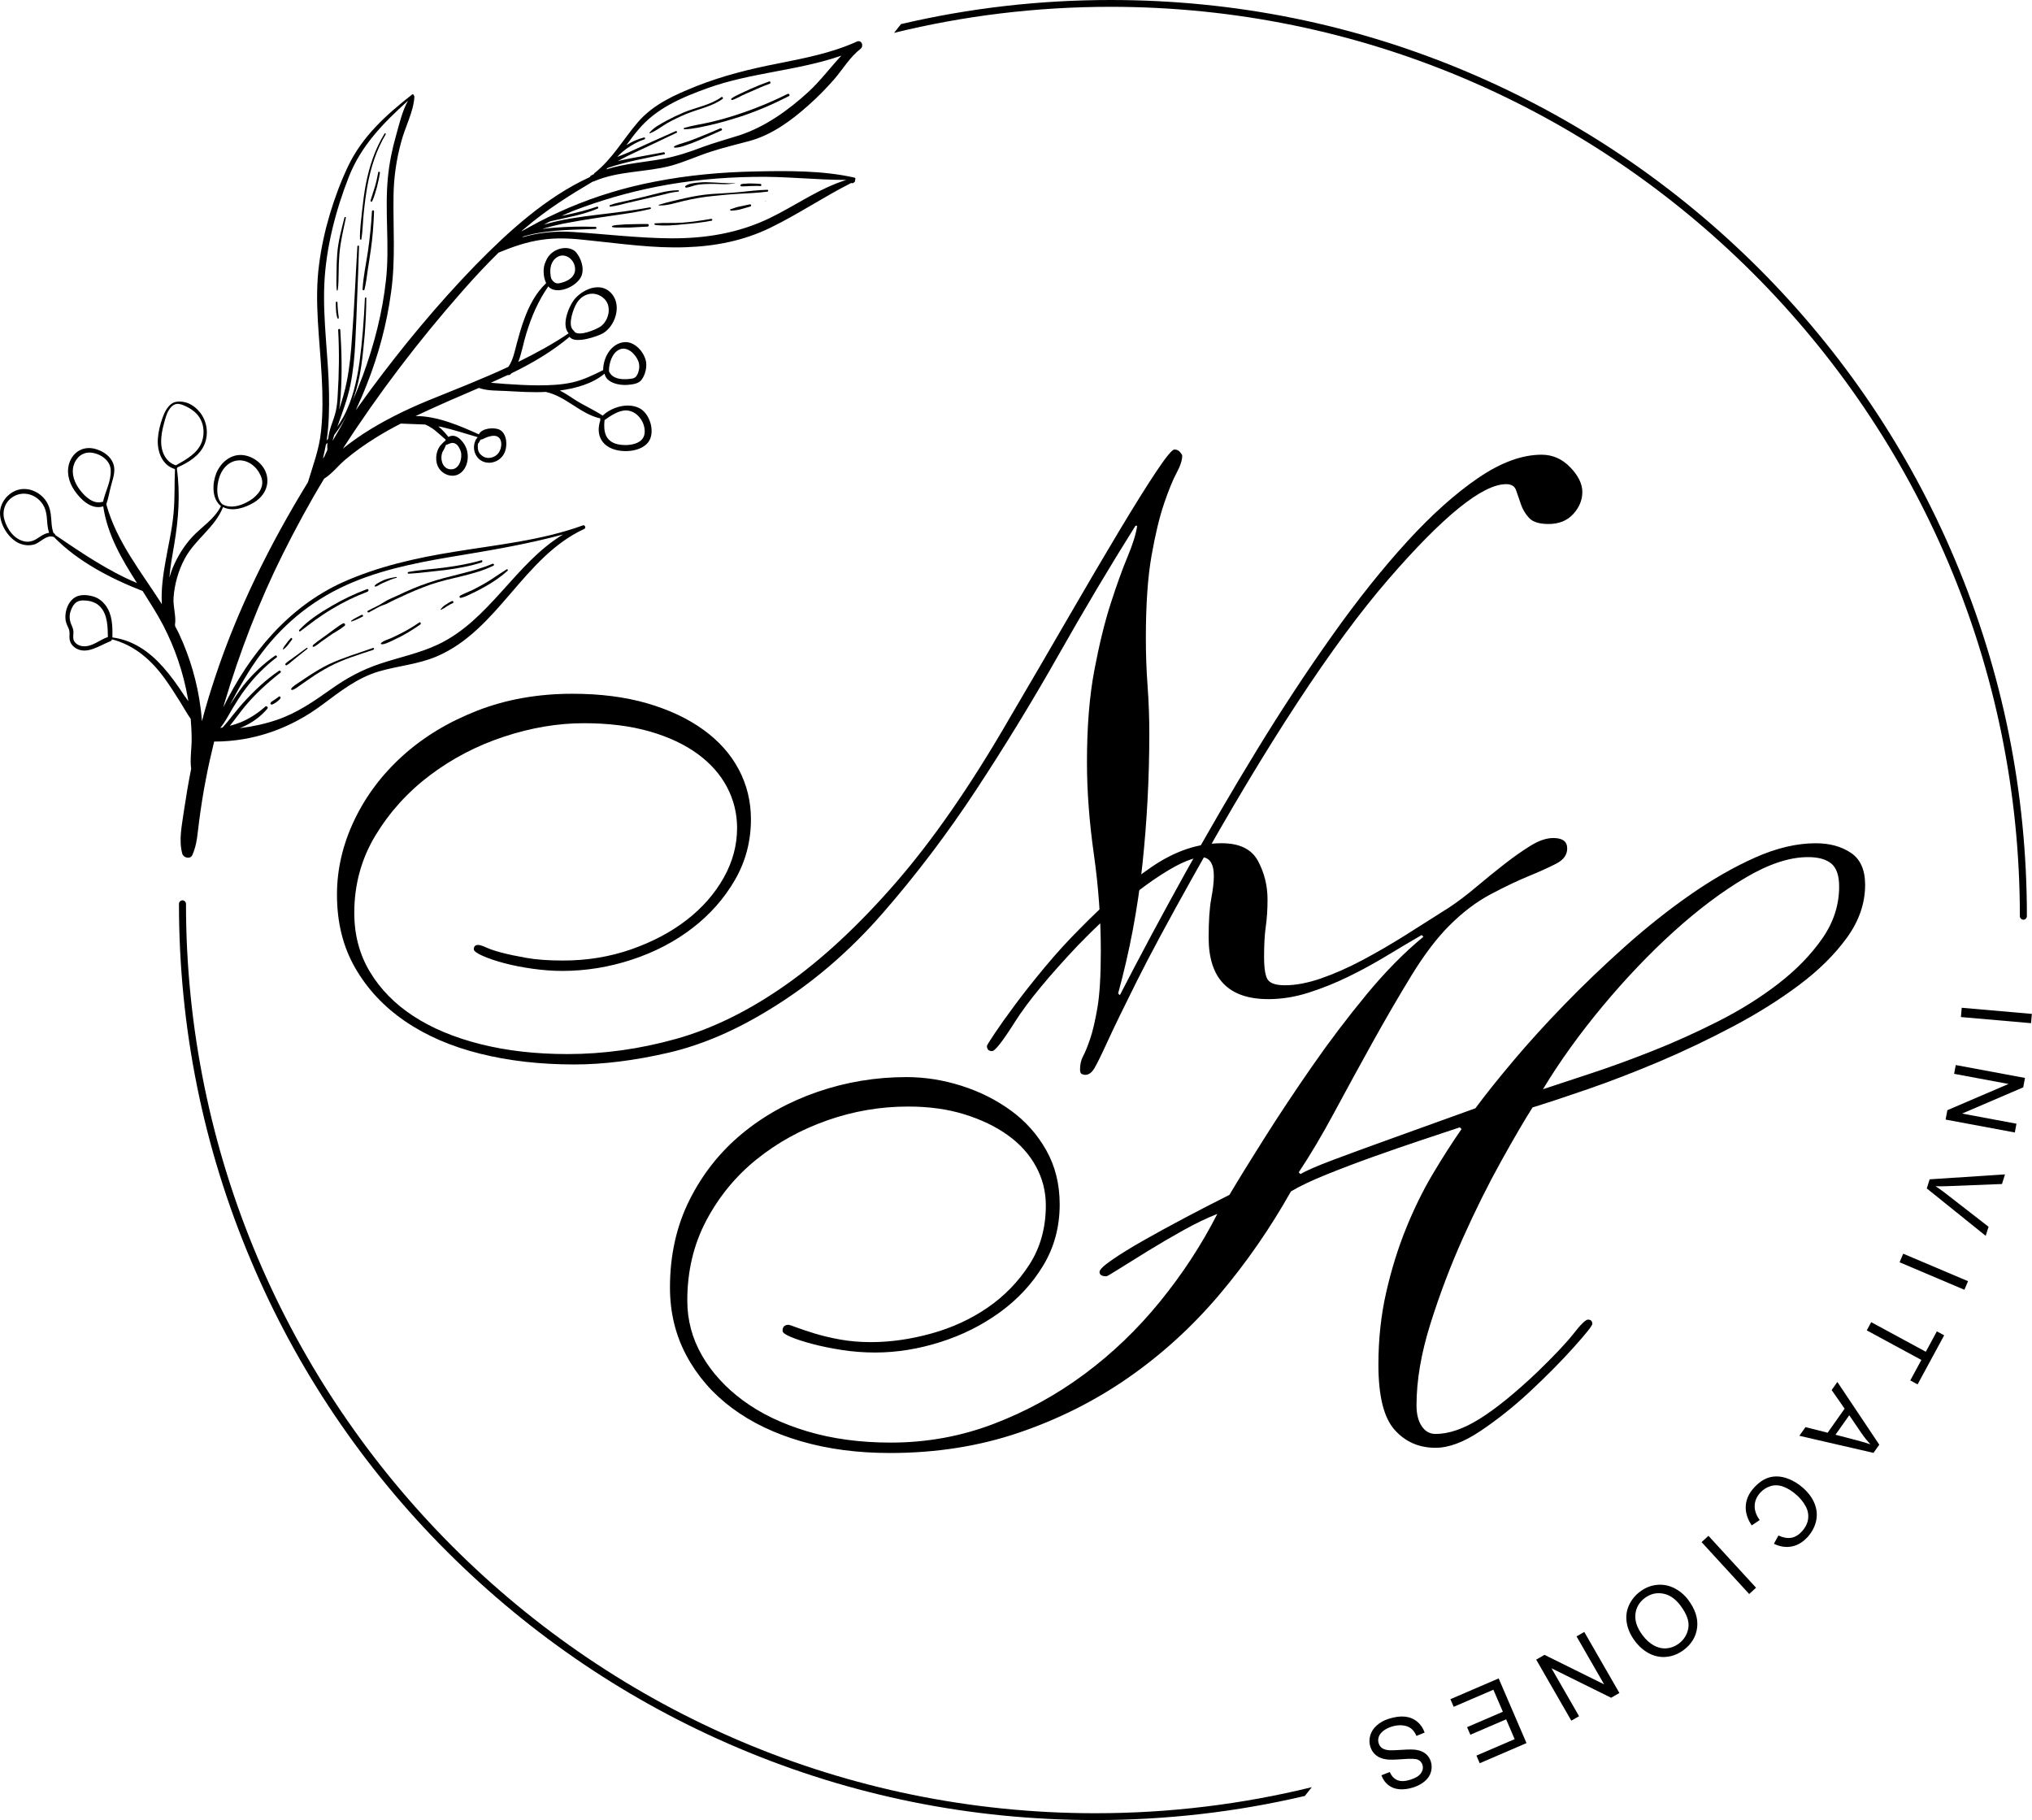 <svg width="100%" height="100%" viewBox="0 0 2043 1830" version="1.1" xmlns="http://www.w3.org/2000/svg"
  xmlns:xlink="http://www.w3.org/1999/xlink" xml:space="preserve" xmlns:serif="http://www.serif.com/"
  style="fill-rule:evenodd;clip-rule:evenodd;stroke-linejoin:round;stroke-miterlimit:2;">
  <g>
    <g>
      <g>
        <g>
          <path
            d="M861.485,41.807c-25.461,11.551 -52.808,16.737 -79.921,22.161c-27.819,5.421 -55.166,12.258 -81.334,22.63c-21.689,8.724 -43.378,18.154 -58.937,36.306c-14.616,16.975 -25.698,37.013 -43.38,50.922c-0.47,0.237 -0.707,0.707 -0.707,1.179c-0.942,0.472 -1.886,0.945 -2.828,1.414c-0.707,0.472 -1.179,0.945 -1.414,1.652c-43.85,20.037 -82.041,54.929 -115.047,88.641c-37.957,39.136 -73.083,81.57 -105.382,125.185c-4.949,6.837 -9.9,13.672 -14.851,20.51c3.772,-8.252 7.544,-16.738 10.844,-25.224c12.024,-30.178 20.51,-62.004 24.754,-94.065c4.479,-32.299 1.886,-63.653 2.358,-95.952c0.235,-18.623 2.828,-36.777 7.78,-54.694c3.772,-14.617 12.495,-30.413 13.202,-45.264c0,-0.472 -0.237,-0.707 -0.472,-0.944c0.235,-0.942 -0.944,-1.884 -1.886,-1.177c-25.933,20.273 -49.98,41.964 -64.36,72.139c-14.144,29.94 -24.754,65.067 -28.998,97.838c-5.186,38.191 0.707,76.383 2.593,114.575c0.944,17.916 1.179,35.833 -0.707,53.75c-1.886,18.389 -8.014,34.184 -13.203,51.394c-38.191,62.239 -70.96,128.248 -93.593,196.852c-4.714,14.382 -9.193,28.761 -12.965,43.378c-0.472,-4.714 -0.707,-9.194 -1.414,-13.673c-3.3,-25.461 -10.61,-50.45 -21.454,-73.79c-1.179,-2.593 -2.593,-5.186 -4.007,-7.779c-0,-0.472 -0.238,-1.179 -0.238,-1.652c1.417,-8.486 -2.121,-18.388 -1.414,-27.347c0.945,-13.437 4.717,-26.875 11.082,-38.898c10.373,-19.568 30.647,-31.592 38.662,-52.102c9.667,4.951 22.161,0.707 30.884,-4.479c9.431,-5.658 15.559,-15.559 13.203,-26.875c-2.358,-11.552 -13.91,-20.275 -25.226,-20.982c-11.789,-0.707 -21.455,8.016 -25.696,18.389c-4.01,10.137 -4.717,25.461 4.714,33.005c-6.601,13.201 -19.331,20.745 -28.999,31.12c-8.249,8.958 -14.851,19.803 -19.565,31.117c-1.18,3.065 -2.359,6.365 -3.3,9.668c0.941,-11.317 3.062,-22.634 4.948,-33.713c4.245,-25.226 6.131,-50.687 2.593,-75.914c0.238,-0.235 0.473,-0.707 0.473,-1.176c10.844,-4.717 22.633,-11.789 27.347,-23.341c4.244,-10.372 2.593,-22.633 -4.244,-31.591c-3.301,-4.242 -7.78,-8.014 -12.966,-9.9c-4.714,-1.652 -11.551,-2.359 -15.796,0.707c-4.714,3.3 -7.307,8.958 -9.193,14.144c-2.358,6.6 -4.244,13.91 -4.716,20.982c-0.942,12.496 4.009,26.875 17.209,30.647c-0.707,14.617 0,29.469 -1.414,44.085c-1.414,16.74 -5.421,33.006 -8.251,49.509c-2.121,12.023 -4.479,27.819 -3.535,42.198c-20.747,-32.533 -45.501,-62.708 -55.873,-100.428c2.121,-5.895 3.065,-12.261 4.714,-18.389c1.416,-5.658 3.772,-11.551 3.302,-17.682c-0.709,-10.844 -11.317,-18.154 -21.219,-20.037c-10.372,-1.886 -19.331,3.3 -23.338,12.965c-4.009,9.9 -1.416,20.51 4.479,29.234c6.128,8.958 16.973,19.802 28.996,16.03c4.245,28.761 18.624,53.043 33.948,77.091c-29.703,-12.494 -55.402,-30.176 -82.277,-48.33c0,-0.707 -0.472,-1.414 -1.179,-1.648c-0.235,-0 -0.47,-0 -0.47,-0.238c-2.358,-6.128 -1.886,-12.73 -2.83,-19.33c-0.707,-5.424 -2.593,-10.373 -5.893,-14.617c-6.365,-8.017 -17.447,-12.496 -27.347,-9.431c-9.431,2.831 -16.975,12.024 -17.682,21.689c-0.707,11.082 6.365,23.813 15.561,29.941c5.186,3.537 12.021,4.951 18.386,3.3c6.365,-1.649 12.496,-10.138 19.568,-7.78l0.472,0c24.047,24.755 57.288,41.964 89.349,54.46c7.072,11.317 14.382,22.396 20.512,34.182c12.021,23.106 20.51,48.095 24.989,73.791c0.235,0.944 0.235,1.886 0.472,2.83c-1.416,-2.123 -2.83,-4.007 -4.244,-5.893c-6.6,-10.138 -13.438,-19.805 -21.454,-28.764c-13.438,-15.086 -30.175,-26.875 -50.685,-29.468l-0,-0.235c0.235,-11.082 -0,-22.868 -6.837,-32.064c-2.831,-3.772 -6.603,-6.835 -11.082,-8.486c-4.949,-1.651 -11.552,-2.593 -16.503,-0.942c-9.665,3.063 -14.144,15.794 -12.493,24.989c0.472,2.593 1.649,4.952 2.828,7.545c1.416,3.063 0.944,5.893 0.944,9.193c-0,4.714 2.593,8.486 6.365,10.844c11.317,6.838 24.282,-3.065 34.892,-7.072c0.942,-0.472 1.414,-1.179 1.414,-1.886c22.631,5.893 39.606,20.747 53.043,39.371c5.658,7.779 10.845,16.031 16.031,24.282c3.302,5.186 6.365,11.079 10.137,16.268c0.472,6.365 0.944,12.73 0.944,19.096c0.235,9.9 -1.886,21.216 -0.472,31.117c-2.828,14.147 -5.186,28.291 -7.307,42.436c-1.886,14.144 -5.423,28.761 -1.651,42.908c1.179,4.242 8.016,5.893 10.137,1.414c4.952,-11.082 5.187,-22.161 6.838,-34.185c1.886,-14.144 4.007,-28.289 6.835,-42.436c2.358,-12.493 5.186,-24.989 8.251,-37.482c39.843,-0 76.856,-13.203 108.682,-37.015c18.154,-13.438 34.892,-26.875 56.816,-33.475c19.333,-5.659 39.37,-7.073 58.231,-15.089c62.002,-26.403 86.991,-99.959 148.523,-128.248c1.886,-0.944 0.472,-4.244 -1.414,-3.537c-41.257,15.089 -86.756,19.568 -129.899,26.64c-37.957,6.131 -75.911,14.617 -111.275,30.413c-54.929,24.754 -94.3,72.374 -120.468,125.889c0.47,-1.414 0.707,-2.828 1.179,-4.242c15.324,-51.394 34.889,-102.317 58.936,-150.411c12.731,-25.461 26.406,-50.685 41.257,-75.204c8.017,-4.949 14.145,-13.2 21.217,-19.096c9.431,-8.014 19.803,-15.324 30.412,-21.924c8.252,-5.186 16.738,-9.902 25.462,-14.382c8.251,0.473 16.268,0.473 24.519,0.945c0.942,0.469 1.886,0.941 3.063,1.414c2.358,1.414 4.951,2.828 7.074,4.714c3.535,2.83 7.073,6.13 10.608,9.195c-0.235,0.472 -0.47,0.707 -0.707,1.179c-1.414,0.942 -2.594,2.356 -3.773,3.535c-5.186,5.187 -6.6,14.617 -3.772,21.454c3.772,8.959 15.796,13.438 23.575,6.838c8.252,-6.838 8.724,-21.219 2.593,-29.471c-2.593,-3.772 -6.835,-8.014 -11.786,-7.542c-1.179,0.235 -2.358,0.47 -3.537,1.177c-3.063,-4.007 -6.366,-7.542 -10.138,-10.607c0.944,0.235 1.886,0.235 2.831,0.469c12.493,2.831 24.516,6.838 36.777,10.375c-0.237,0.47 -0.707,0.707 -0.944,1.179c-0.472,0.707 -1.414,1.886 -1.649,3.063c-2.83,6.838 -0.472,15.326 6.128,19.333c8.017,4.714 18.624,1.179 22.868,-6.837c3.772,-6.838 3.538,-20.275 -4.479,-24.282c-5.421,-2.593 -17.917,-1.651 -20.747,4.714c-18.152,-8.252 -41.962,-18.624 -63.653,-18.389c8.489,-4.007 17.212,-8.014 25.699,-11.786c12.493,-5.659 25.223,-10.845 37.954,-16.503c8.489,3.065 18.389,2.593 27.112,3.065c13.438,0.707 26.875,1.649 40.078,0.942c20.275,4.244 34.654,22.161 54.929,26.64c-0.234,0.707 -0.234,1.414 0,1.886c-4.007,11.789 -0.941,23.34 11.789,28.527c10.845,4.479 30.413,3.3 37.248,-7.78c6.13,-10.137 0.472,-28.291 -10.373,-33.242c-11.551,-5.421 -27.347,-0.707 -36.305,7.781c-8.959,-5.895 -18.861,-10.137 -28.055,-16.033c-4.951,-3.3 -9.902,-6.6 -15.088,-9.193c16.03,-2.121 33.005,-6.837 45.029,-16.975c1.651,9.196 14.616,12.024 23.103,11.317c4.716,-0.472 11.081,-0.942 14.147,-5.186c3.535,-4.714 5.421,-12.259 4.479,-17.917c-1.651,-9.903 -11.789,-21.217 -22.399,-19.803c-13.2,1.649 -20.744,15.796 -20.744,28.054c-9.903,4.952 -19.568,9.666 -30.413,12.259c-11.551,2.593 -23.103,3.065 -34.891,3.065c-11.08,-0 -21.924,-0.707 -33.006,-1.414c-4.714,-0.237 -9.665,-0.944 -14.616,-1.179c5.658,-2.593 11.316,-5.186 16.974,-7.779c0.945,0.234 2.121,-0 3.066,-0.945c0.234,-0.235 0.472,-0.472 0.472,-0.707c20.982,-10.137 41.019,-21.924 58.701,-36.777c4.952,7.779 28.996,-0.707 33.948,-3.773c12.023,-7.544 18.388,-27.347 8.723,-39.133c-10.137,-12.496 -27.347,-6.131 -36.778,4.007c-6.13,6.6 -14.851,26.875 -6.837,35.364c-16.265,11.079 -33.475,20.275 -50.685,28.761c3.535,-8.959 5.186,-19.333 8.014,-28.292c5.186,-17.209 12.024,-33.003 22.161,-47.619c0,-0 0.235,-0 0.235,0.234c0.472,0.473 0.709,0.707 1.179,1.18c9.668,7.307 29.94,-2.831 32.534,-13.675c1.886,-6.835 -0.942,-15.324 -5.187,-20.982c-4.242,-5.893 -12.493,-6.366 -18.858,-4.007c-6.365,2.358 -10.375,6.837 -12.496,12.258c-3.065,5.896 -2.593,15.089 0.235,21.219c-0,0.235 -0,0.235 0.237,0.47c-10.609,10.138 -17.21,22.868 -22.161,36.543c-2.828,7.779 -5.186,15.796 -7.309,23.81c-2.121,8.016 -3.77,16.975 -8.487,23.812c-26.875,12.493 -54.222,23.103 -82.041,34.42c-22.161,9.193 -43.613,19.802 -63.653,32.768c-7.072,4.716 -14.145,9.665 -20.745,15.089c35.834,-55.639 76.384,-108.682 119.761,-157.953c11.787,-13.438 24.048,-26.641 36.778,-39.136c14.145,-5.893 28.524,-10.845 43.613,-12.966c16.031,-2.358 31.826,-1.179 47.857,0.707c32.064,3.3 64.36,8.017 96.658,6.838c29.706,-0.945 58.702,-6.603 85.579,-19.803c27.582,-13.438 53.278,-30.885 80.863,-44.794c0.47,0.237 0.707,0.237 1.179,0.237c0.47,-0 0.707,-0.237 1.177,-0.472c0.472,-0.235 0.707,-0.472 0.944,-0.707c0.472,-0.472 0.707,-1.179 0.472,-1.886c0.707,-0.707 0.707,-2.358 -0.709,-2.593c-32.296,-7.31 -67.895,-6.838 -100.901,-6.131c-33.24,0.707 -66.718,3.772 -99.251,10.138c-29.705,5.658 -58.702,14.382 -86.521,26.168c-13.672,5.893 -27.112,12.258 -40.078,19.568c-2.593,1.414 -5.421,3.065 -8.251,4.479c1.651,-1.414 3.065,-2.83 4.716,-4.007c20.982,-17.919 43.848,-32.299 67.423,-46.208c0.472,-0 0.944,-0 1.179,-0.235c24.282,-10.61 52.339,-8.959 77.8,-15.796c13.437,-3.772 26.168,-9.665 39.368,-13.91c12.968,-4.244 25.934,-7.307 39.136,-10.844c22.396,-6.131 41.727,-20.275 58.939,-35.599c9.428,-8.251 18.152,-17.209 26.403,-26.64c8.723,-10.137 15.796,-22.396 26.64,-30.647c3.3,-3.538 0.235,-8.959 -4.007,-7.072Zm-641.479,439.676c2.355,-9.196 9.43,-17.917 19.565,-18.626c9.903,-0.707 18.626,6.365 22.399,15.089c1.886,4.007 2.355,8.251 0.707,12.495c-1.414,4.242 -4.717,7.545 -8.017,10.373c-8.014,6.13 -20.982,11.551 -30.647,6.365l-0.235,0c-6.838,-6.13 -5.896,-17.917 -3.772,-25.696Zm-57.995,-37.25c0,-6.365 1.177,-12.493 2.828,-18.389c1.414,-5.186 2.828,-11.079 6.131,-15.323c1.648,-2.358 4.241,-4.242 7.072,-4.479c3.065,-0.235 5.893,1.179 8.721,2.358c4.009,1.886 8.016,4.479 11.082,7.779c6.837,7.544 8.486,18.154 5.186,27.819c-4.245,11.787 -15.796,17.917 -26.168,23.81c-10.138,-3.065 -14.852,-13.672 -14.852,-23.575Zm-58.467,60.353l-0.944,0c-8.958,2.593 -17.444,-5.658 -22.396,-12.258c-5.186,-6.838 -8.723,-15.796 -6.13,-24.52c2.358,-8.014 9.196,-13.672 17.682,-12.73c9.195,0.944 19.333,7.779 19.568,17.682c0.472,11.079 -5.424,21.216 -7.78,31.826Zm-63.183,34.892c-4.714,3.3 -9.193,5.893 -15.086,4.951c-10.844,-1.886 -18.154,-12.261 -20.982,-22.398c-2.593,-9.901 1.886,-19.566 11.079,-23.81c8.724,-4.007 18.624,-1.414 24.989,5.423c4.245,4.479 5.896,9.666 6.603,15.559c0.472,5.658 0.707,11.079 2.358,16.502c-3.065,0.235 -6.13,1.887 -8.961,3.773Zm42.202,110.096c-3.773,-0.473 -7.78,-3.066 -8.724,-6.838c-0.472,-2.358 0,-4.714 0,-7.072c0,-2.358 -0.707,-4.479 -1.651,-6.6c-2.121,-4.717 -2.828,-8.961 -1.414,-13.91c1.179,-3.772 3.065,-7.782 6.365,-9.903c3.772,-2.358 9.196,-1.648 13.203,-0.941c4.244,0.941 7.779,2.827 10.609,5.893c7.308,8.016 7.308,20.037 7.545,30.175c-8.489,2.83 -16.268,10.609 -25.933,9.196Zm194.258,9.43c-12.258,8.486 -23.103,18.859 -32.298,30.41c-4.715,6.13 -8.959,12.496 -13.203,19.096c-0.235,0.472 -0.707,1.179 -0.942,1.651c9.903,-18.624 19.803,-36.778 32.768,-53.75c24.047,-31.826 54.932,-55.874 91.945,-71.197c35.126,-14.617 73.083,-21.22 110.33,-27.348c34.185,-5.658 67.425,-11.551 100.666,-20.512c-47.857,28.764 -73.788,86.051 -125.655,110.568c-18.389,8.724 -39.133,12.968 -58.229,19.333c-18.389,6.128 -33.95,14.617 -49.508,25.696c-16.975,12.024 -33.95,23.81 -53.988,30.648c-12.258,4.244 -24.754,6.837 -37.719,8.486c0.941,-0.47 1.886,-0.707 2.828,-1.177c9.665,-4.244 18.154,-10.375 24.989,-18.389c1.179,-1.416 -0.707,-3.302 -2.121,-2.123c-7.308,6.603 -15.796,12.024 -24.755,15.796c-3.534,1.414 -7.307,2.593 -10.844,3.537c4.951,-6.13 9.43,-12.496 14.382,-18.626c10.844,-13.2 23.338,-24.517 36.54,-34.889c0.945,-0.707 -0.235,-2.593 -1.414,-1.886c-13.675,9.193 -25.696,20.744 -36.777,33.005c-5.187,5.893 -10.138,12.259 -15.089,18.387c-1.649,1.886 -3.3,3.772 -4.949,5.658c-0.707,0.237 -1.651,0.237 -2.358,0.472c4.951,-5.893 8.486,-13.203 12.495,-19.803c4.007,-6.6 8.252,-13.437 12.966,-19.568c8.958,-12.023 19.568,-22.631 31.591,-31.826c0.47,-0.707 -0.709,-2.121 -1.651,-1.649Zm171.628,-211.706c3.535,-0.944 6.365,-3.772 10.607,-0.472c1.886,1.414 3.537,4.952 4.244,7.073c1.886,6.602 -1.414,17.681 -9.193,17.919c-8.251,0.469 -11.554,-8.489 -9.902,-15.326c0.234,-1.177 0.706,-2.121 1.179,-3.063c0.941,-1.179 1.414,-2.593 2.121,-4.01c0.237,-0.941 0.707,-1.414 0.944,-2.121Zm32.061,-1.179c0.942,-0.707 1.651,-2.358 2.121,-3.3c0.237,-0.235 0.472,-0.472 0.707,-0.944c0.472,0 0.944,0 1.651,-0.235c3.772,-1.886 7.545,-3.535 11.789,-3.535c8.958,0.235 8.486,11.787 4.479,17.21c-4.009,5.421 -12.261,7.072 -17.447,2.121c-3.772,-3.065 -3.535,-7.31 -3.3,-11.317Zm127.306,-23.81c6.365,-4.479 14.616,-10.137 22.396,-9.665c10.844,0.707 18.861,12.259 17.916,22.631c-0.941,12.258 -18.388,13.437 -27.347,11.316c-12.493,-3.065 -14.144,-13.202 -12.965,-24.282Zm15.089,-70.962c8.014,-3.535 16.265,4.951 18.858,11.789c1.416,3.772 1.179,8.014 -0.235,11.786c-1.886,4.951 -4.007,5.658 -9.43,6.131c-7.78,0.707 -16.503,-0.235 -19.803,-7.78c-0.235,-7.781 3.065,-18.626 10.61,-21.926Zm-43.143,-46.443c5.893,-9.9 18.151,-13.2 27.347,-4.951c8.723,7.781 4.951,23.105 -4.007,28.763c-4.245,2.593 -19.806,9.428 -25.227,5.187c-0.234,-0.473 -0.472,-0.945 -0.944,-1.414c-0.235,-0.238 -0.942,-0.945 -1.177,-1.18c-4.951,-5.658 0.942,-21.454 4.008,-26.405Zm-21.689,-44.792c8.958,-8.486 21.454,1.179 20.037,12.259c-0.707,4.479 -3.535,7.309 -7.307,9.43c-1.651,0.942 -3.537,1.651 -5.186,2.121c-4.009,1.179 -6.603,1.886 -9.665,-1.414c-0.71,-0.942 -1.417,-1.651 -1.886,-2.828c-1.417,-6.602 -1.417,-14.382 4.007,-19.568Zm-228.916,191.666c0,0.472 -0.235,0.707 -0.235,1.179c-0.944,1.886 -1.886,3.772 -2.593,5.658c-0.472,0.707 -0.944,1.649 -1.651,2.356c1.179,-4.714 2.123,-9.665 3.065,-14.38l0.235,0c0.472,-0.472 0.944,-0.944 1.417,-1.413c-0.473,2.12 -0.473,4.479 -0.238,6.6Zm15.561,-26.641c-3.065,5.894 -6.837,12.024 -10.375,18.154c0.473,-2.123 1.18,-4.009 1.652,-5.895c3.065,-4.007 5.893,-8.252 8.486,-12.493c2.123,-3.773 4.244,-7.545 6.13,-11.552c-1.886,3.772 -3.772,7.779 -5.893,11.786Zm22.159,-125.184c-0.942,21.454 -2.593,42.908 -5.421,64.125c-2.828,19.333 -7.072,38.429 -16.503,55.638c-1.886,3.3 -3.772,6.366 -5.893,9.428c0.235,-0.707 0.472,-1.176 0.707,-1.886c4.714,-13.2 9.665,-26.403 12.496,-40.075c2.828,-14.147 4.242,-28.526 4.949,-42.908c0.706,-14.852 1.416,-29.94 1.886,-45.029c0.707,-17.21 1.414,-34.42 1.886,-51.63c-0,-0.941 -1.649,-0.941 -1.649,0c-1.886,30.413 -3.065,61.06 -5.424,91.473c-0.941,14.851 -2.358,29.705 -5.186,44.085c-1.886,9.902 -4.714,19.095 -7.779,28.526l0,-0.235c0.942,-4.951 1.179,-9.903 1.649,-14.854c1.416,-21.689 0.944,-43.141 -0.47,-64.832c0,-1.414 -2.123,-1.414 -2.123,0c1.179,21.691 0.944,43.615 -0.47,65.304c-0.237,5.424 -0.709,10.845 -1.886,16.268c-1.179,5.186 -3.065,9.9 -4.717,14.852c-1.413,4.007 -2.358,8.486 -3.065,12.965c-0.469,0.472 -0.942,1.179 -1.414,1.651c2.359,-16.03 2.593,-32.533 2.359,-46.915c-0.473,-36.778 -6.366,-73.553 -4.717,-110.566c1.651,-36.07 11.317,-73.555 24.519,-107.267c12.496,-31.827 34.892,-54.46 59.646,-76.856c-5.895,10.375 -8.958,24.047 -12.023,34.892c-4.01,13.909 -6.838,28.054 -8.252,42.436c-3.3,34.182 1.886,68.367 -1.886,102.786c-3.537,32.771 -11.789,64.832 -23.103,95.717c-3.537,9.428 -7.309,18.858 -11.316,28.054c0.941,-2.124 1.648,-4.245 2.355,-6.366c6.838,-19.802 8.724,-41.256 10.61,-62.004c0.944,-12.493 1.651,-25.223 1.651,-37.719c0,-0 -1.416,-0 -1.416,0.942Zm159.369,-62.237c3.3,-0.944 6.838,-1.886 10.138,-2.593c7.072,-1.416 14.144,-2.358 21.216,-3.065c13.675,-1.179 27.348,-1.414 41.023,-1.886c1.413,-0 1.413,-2.121 -0,-2.121c-14.147,-0.472 -28.057,-0.237 -42.202,0.942c-3.535,0.235 -7.307,0.707 -10.844,1.179c0.472,-0.237 0.707,-0.237 1.179,-0.472c8.251,-2.358 16.738,-4.479 25.226,-5.893c17.21,-3.3 34.655,-5.659 52.102,-8.252c9.9,-1.414 20.037,-3.065 29.703,-5.423c1.179,-0.235 0.707,-1.886 -0.472,-1.649c-17.68,3.3 -35.597,5.421 -53.516,7.544c-17.444,2.121 -34.654,4.48 -51.629,9.428c-0.47,0 -0.707,0.238 -1.179,0.238c1.886,-0.945 3.537,-1.886 5.423,-2.831c1.414,-0.469 3.066,-0.941 4.479,-1.176c4.952,-1.179 9.903,-2.124 14.852,-3.303c9.903,-2.121 19.803,-4.714 29.233,-8.721c1.179,-0.472 0.238,-2.358 -0.707,-1.886c-9.665,3.3 -19.802,5.893 -29.705,8.014c-1.884,0.472 -4.007,0.944 -5.893,1.179c3.772,-1.649 7.544,-3.3 11.551,-4.951c26.878,-10.372 55.167,-18.624 83.928,-24.282c32.299,-6.365 64.597,-9.431 97.603,-9.9c31.117,-0.707 62.001,3.062 93.121,3.062c-27.348,8.489 -50.923,25.699 -76.619,38.192c-31.591,15.326 -65.069,20.747 -99.961,20.512c-32.768,-0.237 -65.301,-4.244 -98.072,-6.365c-17.21,-1.179 -34.889,0.47 -51.392,5.421c0.47,-0.235 0.942,-0.472 1.414,-0.942Zm286.673,-145.459c-20.038,18.389 -43.613,35.363 -69.781,43.85c-12.496,4.007 -24.754,7.309 -37.015,11.788c-12.731,4.949 -25.931,9.194 -39.368,11.787c-19.568,3.537 -38.664,4.716 -57.288,10.609c0.47,-0.472 0.942,-0.944 1.414,-1.414c18.389,-6.365 37.72,-9.667 56.815,-13.675c1.414,-0.234 0.707,-2.358 -0.472,-2.12c-11.079,2.12 -22.158,4.007 -33.24,6.128c-4.244,0.944 -8.724,1.651 -12.966,2.83c5.421,-3.065 11.08,-5.893 16.738,-8.489c14.145,-6.6 28.289,-13.2 42.436,-20.037c1.179,-0.473 0.235,-2.121 -0.944,-1.652c-15.087,6.603 -29.941,13.44 -45.029,20.275c-4.479,2.124 -8.959,3.772 -13.673,5.659c0.235,-0.235 0.707,-0.707 0.942,-0.942c2.358,-2.593 5.189,-4.952 8.017,-7.073c5.658,-4.009 11.788,-7.544 18.389,-9.667c1.179,-0.47 0.707,-2.356 -0.473,-1.886c-6.365,1.651 -12.258,4.244 -17.681,7.781c3.772,-5.188 7.544,-10.375 11.788,-15.323c18.152,-21.927 44.085,-32.771 70.253,-42.202c43.38,-15.558 90.765,-17.444 134.143,-32.533c-11.079,11.789 -20.982,25.226 -33.005,36.306Z" />
        </g>
        <g>
          <path
            d="M495.127,566.822c-20.747,8.724 -43.378,11.789 -64.597,19.096c-10.373,3.538 -20.51,7.78 -30.175,12.496c-4.952,2.358 -10.373,4.242 -14.852,7.307c-4.951,3.3 -10.375,5.424 -15.561,8.251c-1.179,0.707 -0.235,2.124 0.944,1.652c5.187,-2.593 10.138,-6.131 15.796,-7.78c2.356,-0.707 4.714,-2.358 6.835,-3.302c2.593,-1.177 5.186,-2.593 8.017,-3.77c10.372,-4.951 20.982,-9.43 31.591,-13.202c20.745,-7.073 43.141,-9.196 62.944,-18.861c1.416,-0.707 0.237,-2.359 -0.942,-1.887Z" />
        </g>
        <g>
          <path
            d="M363.342,618.222c-1.886,0.944 -3.537,1.886 -5.424,2.83c-0.941,0.47 -1.648,0.942 -2.593,1.414c-0.469,0.235 -0.707,0.707 -1.179,0.942c-0.469,0.237 -0.942,0.472 -1.176,0.944c-0,0.235 -0,0.472 0.234,0.472c0.473,0 0.942,-0.237 1.414,-0.472c0.473,-0.237 0.945,-0.237 1.414,-0.472c0.945,-0.472 1.886,-0.707 2.831,-1.179c1.886,-0.942 3.772,-1.886 5.658,-2.828c1.179,-0.472 0.235,-2.358 -1.179,-1.651Z" />
        </g>
        <g>
          <path
            d="M344.953,626.703c-2.828,1.414 -5.658,3.537 -8.251,5.423c-2.593,1.884 -5.421,4.008 -8.017,5.894c-2.593,1.886 -5.186,3.772 -7.779,5.658c-1.414,0.942 -2.828,1.886 -4.007,3.063c-0.944,0.709 -2.358,1.416 -2.593,2.83c-0,0.472 0.235,0.707 0.472,0.707c1.414,0 2.356,-0.942 3.535,-1.651c1.414,-0.942 2.83,-2.121 4.007,-3.063c2.595,-1.886 5.423,-3.772 8.016,-5.658c2.593,-1.886 5.187,-3.538 8.017,-5.186c2.828,-1.652 5.658,-3.538 8.251,-5.659c1.177,-1.179 -0.472,-3.065 -1.651,-2.358Z" />
        </g>
        <g>
          <path
            d="M308.175,651.462c-3.535,2.593 -7.072,5.186 -10.607,7.779l-5.188,3.772c-1.649,1.18 -3.773,2.594 -5.187,4.008c-0.941,0.941 0.238,2.358 1.18,1.651c1.886,-0.944 3.537,-2.596 4.951,-3.772c1.651,-1.417 3.535,-2.831 5.186,-4.245c3.537,-2.828 6.837,-5.423 10.372,-8.251c0.945,-0.235 0,-1.651 -0.707,-0.942Z" />
        </g>
        <g>
          <path
            d="M369,592.284c-12.495,4.716 -24.519,10.374 -36.071,17.209c-11.316,6.603 -23.102,14.147 -32.061,23.813c-0.707,0.707 0.235,1.886 0.942,1.414c5.186,-3.773 10.138,-7.78 15.324,-11.552c5.423,-3.772 10.844,-7.544 16.502,-10.844c11.317,-6.838 23.341,-12.731 35.836,-17.447c1.649,-0.707 1.177,-3.063 -0.472,-2.593Z" />
        </g>
        <g>
          <path
            d="M292.38,641.557c-0.707,0.942 -1.414,1.649 -2.356,2.593c-0.707,0.942 -3.538,4.714 -4.245,5.658c-0.472,0.942 -1.179,1.886 -1.414,2.828c0,0.235 0.235,0.472 0.473,0.235c0.941,-0.47 1.648,-1.177 2.355,-1.884c0.707,-0.944 1.652,-1.651 2.359,-2.595c0.707,-0.942 3.537,-4.714 4.244,-5.656c0.235,-0.944 -0.944,-1.886 -1.416,-1.179Z" />
        </g>
        <g>
          <path
            d="M421.571,625.761c-6.128,4.245 -12.493,8.017 -19.096,11.317c-3.3,1.651 -6.6,3.3 -9.9,4.714c-3.065,1.416 -6.837,2.123 -9.43,4.716c-0.472,0.472 -0,1.179 0.472,1.179c3.3,0.235 6.6,-1.886 9.665,-3.065c3.538,-1.651 6.838,-3.3 10.138,-4.951c6.6,-3.537 12.965,-7.545 19.096,-11.786c1.179,-0.945 0.234,-2.831 -0.945,-2.124Z" />
        </g>
        <g>
          <path
            d="M374.893,651.457c-14.616,5.186 -29.94,9.666 -44.084,16.268c-6.838,3.3 -13.438,7.307 -20.041,11.552c-3.3,2.121 -6.6,4.479 -9.9,6.6c-2.593,1.886 -6.13,3.772 -8.016,6.365c-0.472,0.707 0.237,1.414 0.944,1.414c3.3,-0.942 6.128,-3.535 8.958,-5.421c3.066,-2.123 6.128,-4.244 9.194,-6.365c6.13,-4.245 12.73,-8.252 19.333,-11.789c13.907,-7.307 28.996,-11.786 43.847,-16.738c1.651,-0.472 0.945,-2.358 -0.235,-1.886Z" />
        </g>
        <g>
          <path
            d="M281.772,700.496c-0.472,-0.472 -1.179,-0.472 -1.651,-0c-1.414,1.179 -2.828,2.121 -4.244,3.063c-0.707,0.472 -1.414,0.944 -2.121,1.416c-0.472,0.235 -1.179,0.707 -1.414,1.179l-0,0.235l-0.235,0.235c0,0.237 -0.237,0.472 -0.237,0.707c-0.235,0.237 0.237,0.709 0.472,0.709c0.235,0 0.472,0.235 0.472,0.235l0.47,0l-0.235,0l0.472,0c0.472,0 1.179,-0.472 1.649,-0.707c0.707,-0.472 1.651,-0.944 2.358,-1.414c1.651,-1.179 3.065,-2.358 4.244,-3.772c0.47,-0.707 0.47,-1.417 0,-1.886Z" />
        </g>
        <g>
          <path
            d="M509.271,572.483c-7.779,4.714 -14.851,10.138 -22.868,14.617c-3.772,2.121 -7.779,4.242 -11.551,6.128c-4.007,1.886 -8.486,3.537 -12.259,5.658c-1.179,0.707 -0.472,2.593 0.942,2.121c4.245,-0.942 8.252,-3.063 12.024,-4.949c4.244,-1.886 8.251,-4.244 12.258,-6.365c8.017,-4.479 15.561,-9.668 22.399,-15.796c0.941,-0.707 -0,-2.121 -0.945,-1.414Z" />
        </g>
        <g>
          <path
            d="M455.756,604.784c-0.235,-0.472 -0.942,-0.709 -1.414,-0.472c-2.121,0.942 -4.244,2.121 -6.13,3.535c-0.942,0.707 -2.121,1.179 -2.828,2.123c-0.945,0.942 -1.652,1.649 -2.359,2.593c-0.234,0.235 0.235,0.707 0.473,0.47c0.941,-0.47 1.886,-1.177 3.065,-1.649c0.942,-0.472 1.886,-1.414 2.828,-1.886c1.886,-1.179 4.007,-2.358 6.13,-3.3c0.47,-0.237 0.47,-0.944 0.235,-1.414Z" />
        </g>
        <g>
          <path
            d="M483.81,563.285c-12.023,3.537 -24.517,5.658 -36.778,7.31c-12.021,1.648 -24.516,2.121 -36.54,4.479c-0.942,0.235 -0.707,1.649 0.235,1.649c6.365,-0.235 12.73,-0.942 19.096,-1.649c6.365,-0.707 12.495,-1.417 18.861,-2.124c12.023,-1.648 24.047,-3.772 35.598,-7.544c1.179,-0.707 0.707,-2.593 -0.472,-2.121Z" />
        </g>
        <g>
          <path
            d="M398.234,580.03c-4.01,0.707 -7.78,1.414 -11.552,2.828c-1.886,0.707 -3.537,1.651 -5.423,2.593c-1.652,0.944 -3.535,1.886 -4.48,3.3c-0.472,0.472 0.235,1.179 0.707,0.944c1.652,-0.237 3.301,-1.414 4.952,-2.358c1.651,-0.942 3.535,-1.649 5.186,-2.358c3.537,-1.649 7.072,-3.063 10.61,-4.007c0.941,-0 0.707,-1.179 -0,-0.942Z" />
        </g>
        <g>
          <path
            d="M386.682,134.218c-9.668,15.561 -15.324,33.006 -18.861,50.922c-1.651,8.959 -2.828,17.917 -3.772,26.875c-0.942,9.431 -2.358,18.861 -2.121,28.292c-0,0.707 1.414,0.942 1.414,0.235c1.414,-8.724 1.414,-17.682 2.358,-26.403c0.942,-9.431 2.121,-18.626 3.772,-27.82c3.3,-17.916 8.959,-35.598 18.387,-51.394c0.237,-0.707 -0.707,-1.179 -1.177,-0.707Z" />
        </g>
        <g>
          <path
            d="M346.367,218.62c-3.065,12.024 -6.365,24.048 -7.307,36.541c-0.472,6.13 -0.707,12.258 -0.707,18.389c-0,6.13 -0.472,12.258 0.235,18.154c-0,0.469 0.944,0.469 0.944,-0c0.942,-5.659 0.707,-11.317 0.942,-17.21c-0,-6.13 0.235,-12.261 0.707,-18.389c0.944,-12.496 4.007,-24.991 6.6,-37.25c0,-0.707 -1.177,-1.179 -1.414,-0.235Z" />
        </g>
        <g>
          <path
            d="M340.239,316.453c-0.237,-1.414 -0.237,-2.828 -0.472,-4.242c-0.235,-2.83 -0.472,-5.423 -0.472,-8.251c-0,-0.944 -1.649,-0.944 -1.649,-0c-0,2.828 -0,5.656 0.235,8.251c-0,1.414 0.235,2.593 0.472,4.007c0.235,1.179 0.47,2.828 1.179,4.007c0.235,0.238 0.942,0.238 0.942,-0.235c0.235,-0.944 -0,-2.358 -0.235,-3.537Z" />
        </g>
        <g>
          <path
            d="M373.952,212.492c-0.71,13.44 -2.124,26.878 -4.01,40.078c-1.886,12.731 -4.714,25.461 -5.421,38.429c0,0.942 1.649,1.179 1.886,0.235c1.649,-6.365 2.356,-13.203 3.3,-19.568c0.942,-6.6 2.121,-13.2 3.065,-20.038c1.887,-12.965 2.828,-25.933 3.301,-39.136c-0,-1.414 -1.887,-1.414 -2.121,0Z" />
        </g>
        <g>
          <path
            d="M380.317,173.122c-0.944,4.716 -1.886,9.667 -3.303,14.381c-1.414,4.714 -3.062,9.431 -4.479,14.145c-0.235,0.944 1.179,1.651 1.651,0.707c2.121,-4.479 3.3,-9.193 4.714,-13.91c1.18,-4.949 2.359,-9.665 3.066,-14.616c0.237,-1.177 -1.414,-1.649 -1.649,-0.707Z" />
        </g>
        <g>
          <path
            d="M771.427,190.804c-9.431,0.237 -18.861,1.416 -28.289,2.358c-9.196,0.944 -18.626,1.179 -27.819,1.886c-8.724,0.707 -17.21,2.121 -25.696,4.007c-8.961,2.123 -18.389,4.009 -27.113,6.837c-0.472,0.238 -0.472,0.707 0,0.707c8.724,0.238 17.21,-2.828 25.461,-4.714c9.194,-2.121 18.389,-3.772 27.82,-4.716c9.193,-0.942 18.151,-1.886 27.347,-2.356c9.428,-0.472 18.858,-0.944 28.289,-2.123c1.179,-0 1.414,-1.886 -0,-1.886Z" />
        </g>
        <g>
          <path
            d="M681.841,191.276c-11.314,-0 -22.631,3.772 -33.475,6.365l-17.21,4.007c-5.896,1.414 -12.024,2.358 -17.682,4.479c-0.944,0.237 -0.707,1.886 0.235,1.651c5.423,-0.707 10.844,-2.123 16.268,-3.537c5.658,-1.414 11.551,-2.593 17.21,-4.007c5.658,-1.414 11.551,-2.593 17.209,-4.007c5.659,-1.416 11.317,-3.065 17.21,-3.537c1.179,0.234 1.414,-1.414 0.235,-1.414Z" />
        </g>
        <g>
          <path
            d="M714.846,220.034c-9.43,1.652 -18.858,3.066 -28.289,3.773c-9.195,0.709 -18.626,-0 -27.819,0.709c-1.179,0 -0.942,1.414 -0,1.649c9.43,1.179 19.331,0.235 28.761,-0.707c9.196,-0.707 18.624,-1.886 27.82,-3.537c1.414,-0.235 0.941,-2.121 -0.473,-1.887Z" />
        </g>
        <g>
          <path
            d="M651.194,225.223c-6.128,-0 -12.024,-0 -18.152,0.237c-3.065,0 -6.13,0.235 -8.958,0.47c-2.831,0.237 -5.896,0.237 -8.489,1.179c-0.472,0.237 -0.472,0.944 -0,1.179c2.593,0.707 5.658,0.472 8.489,0.472l8.958,0c6.128,-0.235 12.024,-0.707 18.152,-0.944c1.414,-0.235 1.414,-2.593 -0,-2.593Z" />
        </g>
        <g>
          <path
            d="M753.982,205.42c-3.302,0.71 -6.602,1.417 -9.902,2.124c-1.649,0.234 -3.3,0.707 -4.714,1.179c-0.945,0.235 -1.652,0.707 -2.593,0.941c-0.707,0.235 -1.652,0.473 -2.359,0.707c-0.707,0.238 -0.234,1.414 0.473,1.414c0.941,0 1.648,0 2.593,-0.234c0.941,-0 1.648,-0 2.593,-0.235c1.649,-0.238 3.3,-0.472 4.714,-0.945c3.3,-0.941 6.602,-1.886 9.902,-2.827c0.942,-0.473 0.472,-2.359 -0.707,-2.124Z" />
        </g>
        <g>
          <path
            d="M738.894,184.199c-8.724,0.237 -17.682,-0.707 -26.406,-0.942c-4.242,-0.238 -8.251,-0 -12.258,0.472c-3.535,0.47 -8.252,0.942 -11.08,3.3c-0.707,0.47 0,1.649 0.707,1.649c3.773,-0.47 7.308,-2.121 11.08,-2.828c4.244,-0.707 8.723,-0.944 12.968,-0.944c4.241,-0 8.251,-0 12.258,0.237c4.244,0.235 8.486,-0.237 12.731,-0.707c0.234,0.235 0.234,-0.237 -0,-0.237Z" />
        </g>
        <g>
          <path
            d="M764.59,184.906c-3.301,-0.235 -6.601,-0.473 -9.901,-0.473c-1.651,0 -3.3,0 -4.951,0.238c-1.651,-0 -3.3,-0 -4.714,0.707c-0.709,0.234 -0.944,1.648 0,1.886c1.649,0.235 3.3,-0 4.714,-0c1.651,-0 3.3,-0.238 4.951,-0.238c3.3,0 6.6,-0.234 9.901,0c1.179,0 1.179,-1.886 -0,-2.12Z" />
        </g>
        <g>
          <path
            d="M770.72,201.88c-0.707,0.235 -1.414,0.473 -2.121,0.707c0.707,0 1.414,-0.234 2.121,-0.707c-0,0.235 -0,0 -0,0Z" />
        </g>
        <g>
          <path
            d="M791.937,94.38c-16.503,8.251 -33.713,15.324 -51.157,20.982c-8.487,2.828 -17.21,5.186 -25.934,7.307c-8.958,2.123 -18.151,3.3 -26.875,5.896c-0.707,0.235 -0.707,1.648 0.235,1.414c8.959,-0.238 18.154,-2.593 26.878,-4.48c9.193,-2.123 18.151,-4.716 27.11,-7.544c17.682,-5.658 34.656,-12.965 51.159,-21.454c1.177,-0.707 0,-2.593 -1.416,-2.121Z" />
        </g>
        <g>
          <path
            d="M725.219,97.68c-11.08,8.017 -25.224,10.138 -37.72,15.324c-6.128,2.593 -12.023,5.423 -17.682,8.486c-5.893,3.302 -12.493,6.603 -16.737,11.789c-0.235,0.235 -0,0.942 0.472,0.707c6.128,-2.359 11.551,-6.838 17.21,-10.138c6.365,-3.535 12.73,-6.6 19.568,-9.43c12.023,-4.949 25.696,-7.307 36.305,-15.087c0.707,-0.707 -0.472,-2.593 -1.416,-1.651Z" />
        </g>
        <g>
          <path
            d="M724.277,129.037c-7.779,3.302 -15.559,6.602 -23.34,9.668c-3.772,1.414 -7.545,3.062 -11.552,4.241c-4.007,1.414 -8.014,2.124 -11.551,4.245c-0.472,0.235 -0.235,1.179 0.235,1.179c4.244,0.235 8.251,-1.179 12.261,-2.593c4.007,-1.417 8.014,-2.831 11.786,-4.479c7.779,-3.303 15.324,-6.603 23.103,-10.138c1.416,-0.237 0.472,-2.593 -0.942,-2.123Z" />
        </g>
        <g>
          <path
            d="M773.313,81.884c-6.6,2.359 -12.965,4.952 -19.331,7.78c-3.302,1.416 -6.365,3.065 -9.667,4.481c-2.828,1.414 -6.366,2.828 -8.959,4.949c-0.707,0.707 0,1.651 0.944,1.416c1.649,-0.472 3.066,-1.179 4.48,-1.886c1.651,-0.709 3.3,-1.416 4.714,-2.358c3.065,-1.414 6.13,-2.83 8.958,-4.007c6.365,-2.83 12.731,-5.658 19.333,-8.016c1.414,-0.473 0.942,-2.828 -0.472,-2.359Z" />
        </g>
        <g>
          <path
            d="M1311.9,1805.53c-68.664,16.125 -139.189,24.224 -210.889,24.224c-124.478,-0 -244.946,-24.278 -358.58,-72.382c-109.623,-46.45 -208.168,-112.928 -292.802,-197.331c-84.635,-84.62 -151.116,-183.169 -197.322,-292.793c-48.094,-113.633 -72.376,-234.339 -72.376,-358.579c-0,-1.886 1.651,-3.537 3.535,-3.537c1.886,-0 3.537,1.651 3.537,3.537c0,504.266 410.206,914.24 914.243,914.24c74.983,-0 147.885,-9.079 217.664,-26.185c-2.31,2.869 -4.649,5.811 -7.01,8.806Z" />
        </g>
        <g>
          <path
            d="M905.897,24.224c68.665,-16.125 139.189,-24.224 210.892,-24.224c124.475,0 244.943,24.28 358.577,72.381c109.623,46.451 208.168,112.931 292.803,197.334c84.634,84.62 151.115,183.167 197.323,292.793c48.092,113.631 72.374,234.336 72.374,358.577c0,1.886 -1.649,3.537 -3.535,3.537c-1.886,-0 -3.537,-1.651 -3.537,-3.537c0,-504.267 -410.206,-914.238 -914.242,-914.238c-74.984,0 -147.886,9.08 -217.664,26.185c2.309,-2.869 4.648,-5.811 7.009,-8.808Z" />
        </g>
      </g>
      <g>
        <path
          d="M1141.62,528.544c-25.544,40.639 -51.375,84.031 -77.502,130.177c-26.118,46.145 -53.69,91.285 -82.713,135.397c-29.025,44.119 -60.369,85.482 -94.041,124.085c-33.669,38.604 -70.819,70.382 -111.456,95.342c-35.41,22.064 -70.093,37.005 -104.05,44.845c-33.958,7.837 -65.457,11.757 -94.48,11.757c-34.245,-0 -65.887,-3.632 -94.91,-10.888c-29.025,-7.256 -54.128,-18.142 -75.313,-32.655c-21.195,-14.512 -37.877,-32.361 -50.068,-53.546c-12.195,-21.193 -18.287,-45.715 -18.287,-73.582c0,-25.534 5.804,-50.497 17.411,-74.883c11.614,-24.376 27.865,-46.002 48.765,-64.863c20.897,-18.871 45.857,-33.964 74.882,-45.283c29.023,-11.319 60.953,-16.98 95.779,-16.98c27.868,-0 52.828,3.193 74.883,9.578c22.064,6.387 40.925,15.239 56.602,26.558c15.67,11.319 27.572,24.674 35.698,40.056c8.125,15.382 12.191,32.073 12.191,50.065c-0,22.062 -5.366,42.378 -16.111,60.953c-10.736,18.576 -24.96,34.684 -42.664,48.325c-17.706,13.643 -38.022,24.236 -60.953,31.785c-22.926,7.544 -46.29,11.319 -70.093,11.319c-9.285,-0 -19.159,-0.726 -29.609,-2.179c-10.447,-1.453 -20.018,-3.337 -28.727,-5.658c-8.709,-2.322 -15.965,-4.79 -21.769,-7.4c-5.811,-2.619 -8.709,-4.789 -8.709,-6.529c0,-2.906 1.453,-4.359 4.351,-4.359c1.741,0 4.504,0.87 8.271,2.61c3.775,1.749 9.004,3.489 15.677,5.228c6.673,1.741 14.951,3.481 24.817,5.222c9.866,1.746 22.055,2.618 36.567,2.618c24.386,-0 47.313,-3.777 68.791,-11.319c21.48,-7.552 40.056,-17.418 55.726,-29.607c15.677,-12.19 28.01,-26.269 37.005,-42.235c8.997,-15.965 13.498,-32.647 13.498,-50.065c0,-14.512 -3.336,-28.153 -10.016,-40.925c-6.673,-12.772 -16.539,-23.948 -29.599,-33.526c-13.067,-9.571 -29.176,-17.123 -48.325,-22.638c-19.158,-5.516 -41.22,-8.271 -66.183,-8.271c-26.117,0 -52.818,4.503 -80.102,13.498c-27.284,8.997 -52.101,21.912 -74.451,38.746c-22.35,16.835 -40.63,37.008 -54.857,60.515c-14.224,23.507 -21.335,49.492 -21.335,77.933c-0,22.062 5.227,41.795 15.677,59.213c10.45,17.41 24.96,32.216 43.535,44.406c18.575,12.189 41.071,21.624 67.483,28.297c26.415,6.673 55.581,10.019 87.511,10.019c36.567,-0 72.992,-5.085 109.278,-15.239c36.281,-10.162 72.703,-28.011 109.273,-53.554c36.574,-25.544 73.579,-59.789 111.018,-102.75c37.443,-42.952 75.32,-97.521 113.636,-163.694c21.473,-36.574 41.796,-71.403 60.946,-104.488c19.158,-33.088 36.136,-61.968 50.944,-86.642c14.798,-24.672 27.139,-44.405 37.005,-59.205c9.866,-14.806 15.965,-22.208 18.287,-22.208c2.317,0 4.208,0.872 5.661,2.611c1.445,1.74 2.172,2.905 2.172,3.488c-0,4.639 -1.884,10.45 -5.661,17.411c-3.767,6.968 -7.983,17.273 -12.619,30.914c-4.647,13.643 -8.855,31.197 -12.629,52.677c-3.775,21.481 -5.658,49.051 -5.658,82.72c-0,16.253 0.581,32.219 1.738,47.889c1.157,15.677 1.741,31.639 1.741,47.893c-0,44.119 -2.322,88.092 -6.968,131.915c-4.639,43.824 -12.765,86.928 -24.379,129.308l1.741,1.739c20.323,-39.473 42.235,-80.398 65.742,-122.776c23.507,-42.37 47.598,-83.736 72.272,-124.078c24.674,-40.344 49.777,-78.514 75.321,-114.5c25.536,-35.991 50.641,-67.483 75.315,-94.479c24.672,-26.989 48.467,-48.325 71.401,-63.995c22.926,-15.677 44.264,-23.514 63.996,-23.514c11.031,-0 20.61,4.213 28.735,12.626c8.128,8.421 12.191,16.692 12.191,24.818c-0,8.125 -3.041,15.527 -9.14,22.207c-6.099,6.672 -14.37,10.009 -24.817,10.009c-9.286,-0 -15.823,-2.027 -19.59,-6.097c-3.775,-4.063 -6.53,-8.702 -8.269,-13.929c-1.748,-5.222 -3.346,-9.866 -4.791,-13.931c-1.453,-4.063 -4.789,-6.097 -10.016,-6.097c-23.796,0 -63.421,32.074 -118.859,96.218c-55.437,64.147 -120.884,163.846 -196.35,299.1c-24.376,43.536 -43.097,78.362 -56.164,104.489c-13.058,26.119 -22.781,46.147 -29.168,60.076c-6.385,13.937 -10.878,23.077 -13.498,27.428c-2.61,4.358 -5.658,6.537 -9.14,6.537c-1.157,-0 -2.322,-0.296 -3.479,-0.879c-1.165,-0.574 -1.741,-2.027 -1.741,-4.351c-0,-5.22 1.014,-9.721 3.041,-13.498c2.036,-3.767 4.358,-9.426 6.97,-16.977c2.61,-7.545 5.075,-17.992 7.4,-31.347c2.321,-13.346 3.486,-32.505 3.486,-57.465c0,-31.93 -2.322,-64.292 -6.968,-97.089c-4.644,-32.8 -6.968,-63.708 -6.968,-92.731c-0,-35.41 2.467,-66.183 7.399,-92.3c4.941,-26.12 10.45,-48.613 16.549,-67.483c6.099,-18.864 11.757,-34.541 16.977,-47.017c5.23,-12.484 8.421,-22.791 9.581,-30.916l-1.741,-0Z"
          style="fill-rule:nonzero;" />
      </g>
      <g>
        <path
          d="M1849.1,891.29c-0,-11.031 -2.617,-18.726 -7.837,-23.077c-5.23,-4.351 -13.06,-6.53 -23.51,-6.53c-18.583,0 -39.623,6.969 -63.132,20.898c-23.508,13.929 -47.455,31.93 -71.832,53.985c-24.386,22.057 -48.181,47.024 -71.403,74.882c-23.221,27.868 -43.247,55.726 -60.084,83.591c12.191,-4.063 28.011,-9.283 47.455,-15.667c19.447,-6.387 40.202,-13.939 62.263,-22.648c22.055,-8.699 44.262,-18.718 66.614,-30.037c22.343,-11.319 42.514,-23.946 60.513,-37.877c17.994,-13.929 32.649,-29.023 43.968,-45.276c11.319,-16.251 16.985,-33.669 16.985,-52.244Zm-541.603,289.081c5.803,-3.479 16.836,-8.268 33.087,-14.367c16.261,-6.092 33.669,-12.476 52.245,-19.159c18.575,-6.673 36.281,-13.057 53.115,-19.149c16.835,-6.099 29.319,-10.6 37.444,-13.498c9.866,-13.355 22.495,-29.168 37.877,-47.455c15.382,-18.287 32.657,-37.294 51.806,-57.033c19.159,-19.74 39.472,-39.187 60.953,-58.344c21.481,-19.151 43.25,-36.424 65.304,-51.806c22.062,-15.381 43.831,-27.867 65.312,-37.446c21.473,-9.571 41.787,-14.36 60.945,-14.36c13.937,0 25.687,3.194 35.265,9.579c9.581,6.379 14.37,17.122 14.37,32.216c-0,18.575 -6.099,36.281 -18.287,53.116c-12.191,16.834 -28.154,32.647 -47.887,47.455c-19.742,14.8 -41.939,28.729 -66.614,41.797c-24.674,13.057 -49.338,24.807 -74.013,35.257c-24.671,10.45 -48.324,19.597 -70.962,27.434c-22.638,7.833 -41.509,14.074 -56.602,18.721c-8.126,12.771 -18.721,30.906 -31.778,54.416c-13.06,23.514 -25.832,49.201 -38.315,77.061c-12.477,27.865 -23.365,56.602 -32.65,86.201c-9.29,29.607 -13.936,56.891 -13.936,81.851c-0,8.709 1.74,15.677 5.227,20.897c3.482,5.23 8.128,7.84 13.931,7.84c13.353,-0 28.154,-5.077 44.405,-15.239c16.253,-10.162 35.41,-25.686 57.474,-46.584c17.408,-16.837 29.749,-29.894 37.005,-39.186c7.256,-9.283 12.046,-13.93 14.37,-13.93c2.896,0 4.348,1.453 4.348,4.351c0,1.748 -6.241,9.579 -18.718,23.515c-12.483,13.931 -27.427,29.025 -44.845,45.276c-15.67,14.512 -31.928,27.429 -48.762,38.748c-16.837,11.319 -31.924,16.978 -45.277,16.978c-16.836,-0 -30.62,-6.092 -41.358,-18.287c-10.743,-12.189 -16.108,-33.957 -16.108,-65.304c-0,-25.537 2.61,-49.777 7.832,-72.704c5.228,-22.933 11.9,-44.407 20.026,-64.435c8.128,-20.028 17.13,-38.315 26.996,-54.854c9.866,-16.546 19.447,-31.497 28.737,-44.845l-1.748,-1.741c-10.448,3.482 -23.507,7.833 -39.177,13.06c-15.677,5.22 -31.643,10.738 -47.894,16.539c-16.253,5.811 -31.93,11.76 -47.016,17.856c-15.094,6.092 -26.997,11.753 -35.706,16.98c-20.897,37.151 -44.837,71.689 -71.834,103.619c-26.996,31.921 -57.321,59.644 -90.99,83.153c-33.669,23.508 -70.531,42.083 -110.587,55.724c-40.049,13.643 -83.296,20.466 -129.737,20.466c-32.504,0 -62.256,-3.917 -89.252,-11.757c-26.989,-7.837 -50.208,-19.014 -69.655,-33.526c-19.452,-14.51 -34.69,-32.064 -45.714,-52.675c-11.031,-20.612 -16.546,-43.393 -16.546,-68.353c-0,-32.504 6.53,-61.825 19.594,-87.942c13.06,-26.127 30.621,-48.327 52.678,-66.614c22.054,-18.287 47.455,-32.359 76.192,-42.232c28.727,-9.867 58.479,-14.801 89.249,-14.801c18.576,-0 37.006,2.905 55.286,8.709c18.289,5.803 34.836,14.072 49.634,24.817c14.808,10.736 26.703,24.091 35.705,40.049c8.997,15.963 13.491,34.107 13.491,54.423c-0,22.638 -5.516,43.104 -16.539,61.384c-11.031,18.287 -25.544,33.965 -43.535,47.024c-18.002,13.058 -38.03,23.069 -60.084,30.038c-22.062,6.968 -43.831,10.449 -65.305,10.449c-11.614,0 -22.933,-0.871 -33.957,-2.612c-11.03,-1.739 -20.897,-3.775 -29.606,-6.097c-8.709,-2.324 -15.82,-4.639 -21.335,-6.961c-5.518,-2.324 -8.271,-4.358 -8.271,-6.099c0,-4.062 2.027,-6.098 6.092,-6.098c0.581,-0 3.191,0.878 7.837,2.617c4.646,1.741 10.745,3.77 18.287,6.092c7.545,2.321 16.108,4.358 25.689,6.098c9.578,1.741 19.883,2.611 30.906,2.611c19.74,-0 40.056,-2.899 60.954,-8.709c20.897,-5.804 39.767,-14.513 56.595,-26.118c16.834,-11.614 30.773,-25.977 41.796,-43.106c11.031,-17.121 16.547,-37.006 16.547,-59.644c-0,-13.929 -3.337,-26.989 -10.009,-39.184c-6.683,-12.191 -16.118,-22.638 -28.306,-31.347c-12.189,-8.702 -26.701,-15.67 -43.536,-20.897c-16.834,-5.223 -35.697,-7.833 -56.595,-7.833c-27.867,0 -55.006,4.639 -81.412,13.929c-26.415,9.293 -50.072,22.352 -70.972,39.187c-20.897,16.834 -37.724,37.293 -50.496,61.384c-12.772,24.091 -19.159,50.934 -19.159,80.541c0,19.742 4.935,38.172 14.801,55.295c9.873,17.122 23.66,32.216 41.363,45.276c17.706,13.06 39.18,23.364 64.435,30.916c25.248,7.542 53.259,11.319 84.022,11.319c35.994,-0 70.389,-6.242 103.181,-18.728c32.8,-12.476 63.275,-29.166 91.429,-50.065c28.153,-20.897 53.554,-45.276 76.192,-73.142c22.638,-27.858 41.797,-57.178 57.464,-87.942c-10.447,4.063 -21.911,9.578 -34.388,16.539c-12.483,6.968 -24.386,13.937 -35.705,20.897c-11.319,6.971 -20.897,12.925 -28.734,17.857c-7.833,4.934 -12.046,7.401 -12.622,7.401c-4.646,0 -6.968,-1.452 -6.968,-4.358c-0,-2.317 4.205,-6.38 12.629,-12.191c8.413,-5.803 19.006,-12.331 31.778,-19.587c12.771,-7.256 26.851,-14.951 42.232,-23.079c15.385,-8.125 30.04,-15.667 43.969,-22.638c9.29,-15.667 21.193,-34.969 35.705,-57.902c14.51,-22.926 30.333,-46.729 47.455,-71.403c17.123,-24.665 35.265,-48.613 54.416,-71.834c19.157,-23.219 38.315,-42.666 57.472,-58.334l-1.741,-1.748c-11.031,6.385 -22.788,13.353 -35.265,20.898c-12.483,7.551 -25.248,14.512 -38.315,20.897c-13.06,6.387 -26.415,11.759 -40.048,16.108c-13.641,4.358 -27.139,6.53 -40.495,6.53c-40.056,-0 -60.081,-20.602 -60.081,-61.815c-0,-16.835 0.876,-29.902 2.617,-39.185c1.741,-9.292 2.61,-16.837 2.61,-22.638c0,-12.772 -4.351,-19.159 -13.06,-19.159c-2.905,0 -7.694,1.31 -14.367,3.92c-6.673,2.61 -15.239,7.257 -25.689,13.929c-10.447,6.673 -22.638,15.677 -36.574,26.997c-13.929,11.319 -29.599,25.974 -47.017,43.966c-29.606,31.347 -50.646,56.89 -63.125,76.63c-12.484,19.733 -20.178,29.599 -23.076,29.599c-3.479,-0 -5.228,-1.738 -5.228,-5.22c0,-0.581 2.618,-4.789 7.838,-12.627c5.23,-7.839 12.045,-17.41 20.466,-28.729c8.414,-11.327 18.28,-23.803 29.599,-37.446c11.319,-13.641 23.079,-26.558 35.267,-38.746c24.96,-25.544 49.051,-46.298 72.272,-62.263c23.222,-15.956 46.729,-23.939 70.531,-23.939c17.995,0 30.183,5.947 36.57,17.849c6.385,11.9 9.578,24.817 9.578,38.746c0,9.867 -0.583,18.864 -1.741,26.997c-1.164,8.125 -1.741,18.28 -1.741,30.468c0,12.771 1.453,20.754 4.351,23.948c2.906,3.193 8.421,4.789 16.549,4.789c11.024,-0 23.219,-2.322 36.567,-6.961c13.353,-4.646 27.139,-10.743 41.364,-18.287c14.217,-7.552 28.729,-15.966 43.535,-25.256c14.801,-9.285 29.456,-18.575 43.968,-27.86c8.709,-5.801 17.704,-12.627 26.997,-20.466c9.29,-7.831 18.575,-15.382 27.865,-22.638c9.283,-7.257 18.137,-13.499 26.558,-18.719c8.414,-5.227 16.108,-7.837 23.069,-7.837c9.292,0 13.936,3.479 13.936,10.447c0,6.387 -3.632,11.465 -10.888,15.239c-7.254,3.775 -16.539,7.983 -27.865,12.629c-11.319,4.644 -24.084,10.736 -38.308,18.287c-14.224,7.542 -28.011,17.992 -41.364,31.338c-12.764,12.771 -25.536,29.608 -38.307,50.506c-12.772,20.897 -25.689,43.104 -38.747,66.611c-13.067,23.51 -25.838,46.874 -38.315,70.093c-12.486,23.222 -24.531,43.538 -36.136,60.953l1.739,1.741Z"
          style="fill-rule:nonzero;" />
      </g>
    </g>
    <g>
      <g>
        <g>
          <path d="M1972.34,1013.14l70.522,6.168l-0.816,9.332l-70.522,-6.167l0.816,-9.333Z"
            style="fill-rule:nonzero;" />
        </g>
      </g>
      <g>
        <g>
          <path
            d="M1966.35,1070.73l69.594,12.965l-1.76,9.447l-61.45,26.375l54.641,10.179l-1.645,8.83l-69.594,-12.965l1.76,-9.447l61.497,-26.366l-54.688,-10.188l1.645,-8.83Z"
            style="fill-rule:nonzero;" />
        </g>
      </g>
      <g>
        <g>
          <path
            d="M1940.1,1185.61l75.757,-4.962l-3.038,9.675l-54.577,2.148c-4.375,0.178 -8.432,0.203 -12.171,0.075c3.358,2.202 6.663,4.572 9.914,7.112l43.338,33.65l-2.864,9.122l-59.238,-47.652l2.879,-9.168Z"
            style="fill-rule:nonzero;" />
        </g>
      </g>
      <g>
        <g>
          <path d="M1913.51,1260.38l65.171,27.645l-3.658,8.624l-65.171,-27.644l3.658,-8.625Z"
            style="fill-rule:nonzero;" />
        </g>
      </g>
      <g>
        <g>
          <path
            d="M1881.34,1329.23l54.899,29.74l11.109,-20.508l7.346,3.979l-26.727,49.338l-7.345,-3.979l11.155,-20.593l-54.9,-29.74l4.463,-8.237Z"
            style="fill-rule:nonzero;" />
        </g>
      </g>
      <g>
        <g>
          <path
            d="M1847.31,1389.34l42.146,63.042l-5.822,8.244l-74.54,-17.167l6.156,-8.717l22.277,5.622l17.075,-24.18l-13.03,-18.718l5.738,-8.126Zm11.964,33.453l-13.843,19.605l20.276,5.274c6.165,1.594 11.128,3.049 14.889,4.365c-3.188,-3.355 -6.136,-6.993 -8.845,-10.916l-12.477,-18.328Z"
            style="fill-rule:nonzero;" />
        </g>
      </g>
      <g>
        <g>
          <path
            d="M1769.23,1528.18l-8.028,5.377c-4.402,-6.608 -6.397,-13.16 -5.984,-19.655c0.412,-6.495 3.086,-12.482 8.02,-17.959c5.106,-5.669 10.413,-9.241 15.92,-10.714c5.508,-1.473 11.285,-1.165 17.333,0.924c6.047,2.089 11.582,5.396 16.605,9.92c5.478,4.934 9.313,10.284 11.507,16.05c2.193,5.767 2.608,11.535 1.246,17.305c-1.363,5.77 -4.134,10.975 -8.314,15.615c-4.74,5.263 -10.065,8.481 -15.976,9.656c-5.911,1.175 -11.929,0.282 -18.056,-2.68l4.558,-8.308c4.926,2.227 9.307,2.967 13.143,2.22c3.836,-0.748 7.337,-2.88 10.504,-6.396c3.641,-4.042 5.716,-8.294 6.224,-12.754c0.508,-4.46 -0.376,-8.711 -2.65,-12.752c-2.274,-4.041 -5.145,-7.624 -8.613,-10.748c-4.473,-4.028 -8.966,-6.894 -13.477,-8.596c-4.511,-1.702 -8.83,-1.92 -12.958,-0.656c-4.129,1.264 -7.636,3.499 -10.523,6.704c-3.512,3.899 -5.361,8.213 -5.547,12.941c-0.186,4.728 1.503,9.564 5.066,14.506Z"
            style="fill-rule:nonzero;" />
        </g>
      </g>
      <g>
        <g>
          <path d="M1717.7,1544.02l47.855,52.166l-6.903,6.333l-47.855,-52.166l6.903,-6.333Z"
            style="fill-rule:nonzero;" />
        </g>
      </g>
      <g>
        <g>
          <path
            d="M1697.34,1608.4c7.053,9.399 10.051,18.65 8.994,27.754c-1.057,9.105 -5.576,16.652 -13.558,22.642c-5.227,3.922 -10.876,6.21 -16.947,6.862c-6.072,0.652 -11.884,-0.43 -17.438,-3.245c-5.554,-2.816 -10.457,-7.056 -14.708,-12.72c-4.309,-5.742 -7.005,-11.749 -8.088,-18.019c-1.084,-6.271 -0.376,-12.166 2.124,-17.684c2.5,-5.519 6.209,-10.123 11.127,-13.814c5.33,-4 11.059,-6.287 17.189,-6.862c6.129,-0.575 11.947,0.554 17.452,3.385c5.506,2.831 10.123,6.732 13.853,11.701Zm-7.812,5.681c-5.12,-6.823 -10.989,-10.821 -17.604,-11.995c-6.616,-1.173 -12.692,0.318 -18.228,4.472c-5.639,4.232 -8.793,9.698 -9.46,16.397c-0.668,6.699 1.732,13.693 7.201,20.979c3.458,4.61 7.257,8.048 11.394,10.317c4.137,2.268 8.416,3.223 12.836,2.864c4.42,-0.358 8.497,-1.938 12.23,-4.74c5.304,-3.981 8.501,-9.227 9.591,-15.74c1.089,-6.513 -1.564,-14.031 -7.96,-22.554Z"
            style="fill-rule:nonzero;" />
        </g>
      </g>
      <g>
        <g>
          <path
            d="M1592.86,1640.66l35.305,61.359l-8.329,4.792l-59.947,-29.63l27.719,48.174l-7.785,4.48l-35.306,-61.359l8.33,-4.793l59.971,29.673l-27.743,-48.217l7.785,-4.479Z"
            style="fill-rule:nonzero;" />
        </g>
      </g>
      <g>
        <g>
          <path
            d="M1506.78,1687.37l27.975,65.029l-47.02,20.228l-3.301,-7.674l38.414,-16.526l-8.568,-19.917l-35.974,15.476l-3.283,-7.63l35.975,-15.475l-9.522,-22.135l-39.923,17.174l-3.301,-7.674l48.528,-20.876Z"
            style="fill-rule:nonzero;" />
        </g>
      </g>
      <g>
        <g>
          <path
            d="M1432.34,1741.81l-8.207,3.365c-1.453,-3.256 -3.247,-5.74 -5.382,-7.453c-2.135,-1.712 -4.947,-2.757 -8.437,-3.137c-3.49,-0.38 -7.156,0.029 -10.998,1.226c-3.412,1.062 -6.266,2.508 -8.563,4.336c-2.296,1.828 -3.807,3.824 -4.532,5.989c-0.725,2.165 -0.762,4.292 -0.111,6.382c0.66,2.121 1.852,3.781 3.574,4.981c1.723,1.2 4.166,1.898 7.328,2.092c2.034,0.142 6.387,-0.008 13.06,-0.451c6.673,-0.444 11.461,-0.392 14.362,0.154c3.754,0.685 6.812,2.034 9.175,4.045c2.364,2.012 4.029,4.57 4.996,7.675c1.062,3.411 1.088,6.902 0.075,10.471c-1.012,3.569 -3.139,6.702 -6.379,9.397c-3.24,2.695 -7.135,4.751 -11.684,6.168c-5.01,1.561 -9.68,2.13 -14.009,1.709c-4.329,-0.422 -8.012,-1.88 -11.047,-4.373c-3.036,-2.494 -5.249,-5.699 -6.637,-9.616l8.374,-3.317c1.792,4.129 4.357,6.87 7.695,8.224c3.339,1.354 7.605,1.222 12.799,-0.396c5.41,-1.685 9.043,-3.904 10.9,-6.657c1.856,-2.753 2.349,-5.528 1.478,-8.325c-0.756,-2.428 -2.255,-4.153 -4.495,-5.175c-2.209,-1.032 -7.205,-1.237 -14.986,-0.617c-7.781,0.62 -13.216,0.736 -16.304,0.349c-4.499,-0.588 -8.119,-1.981 -10.86,-4.178c-2.742,-2.198 -4.677,-5.11 -5.807,-8.737c-1.12,-3.596 -1.146,-7.305 -0.078,-11.128c1.069,-3.822 3.256,-7.218 6.563,-10.187c3.307,-2.969 7.373,-5.205 12.199,-6.708c6.116,-1.905 11.519,-2.611 16.208,-2.116c4.69,0.495 8.768,2.167 12.234,5.015c3.467,2.849 5.966,6.513 7.496,10.993Z"
            style="fill-rule:nonzero;" />
        </g>
      </g>
    </g>
  </g>
</svg>
